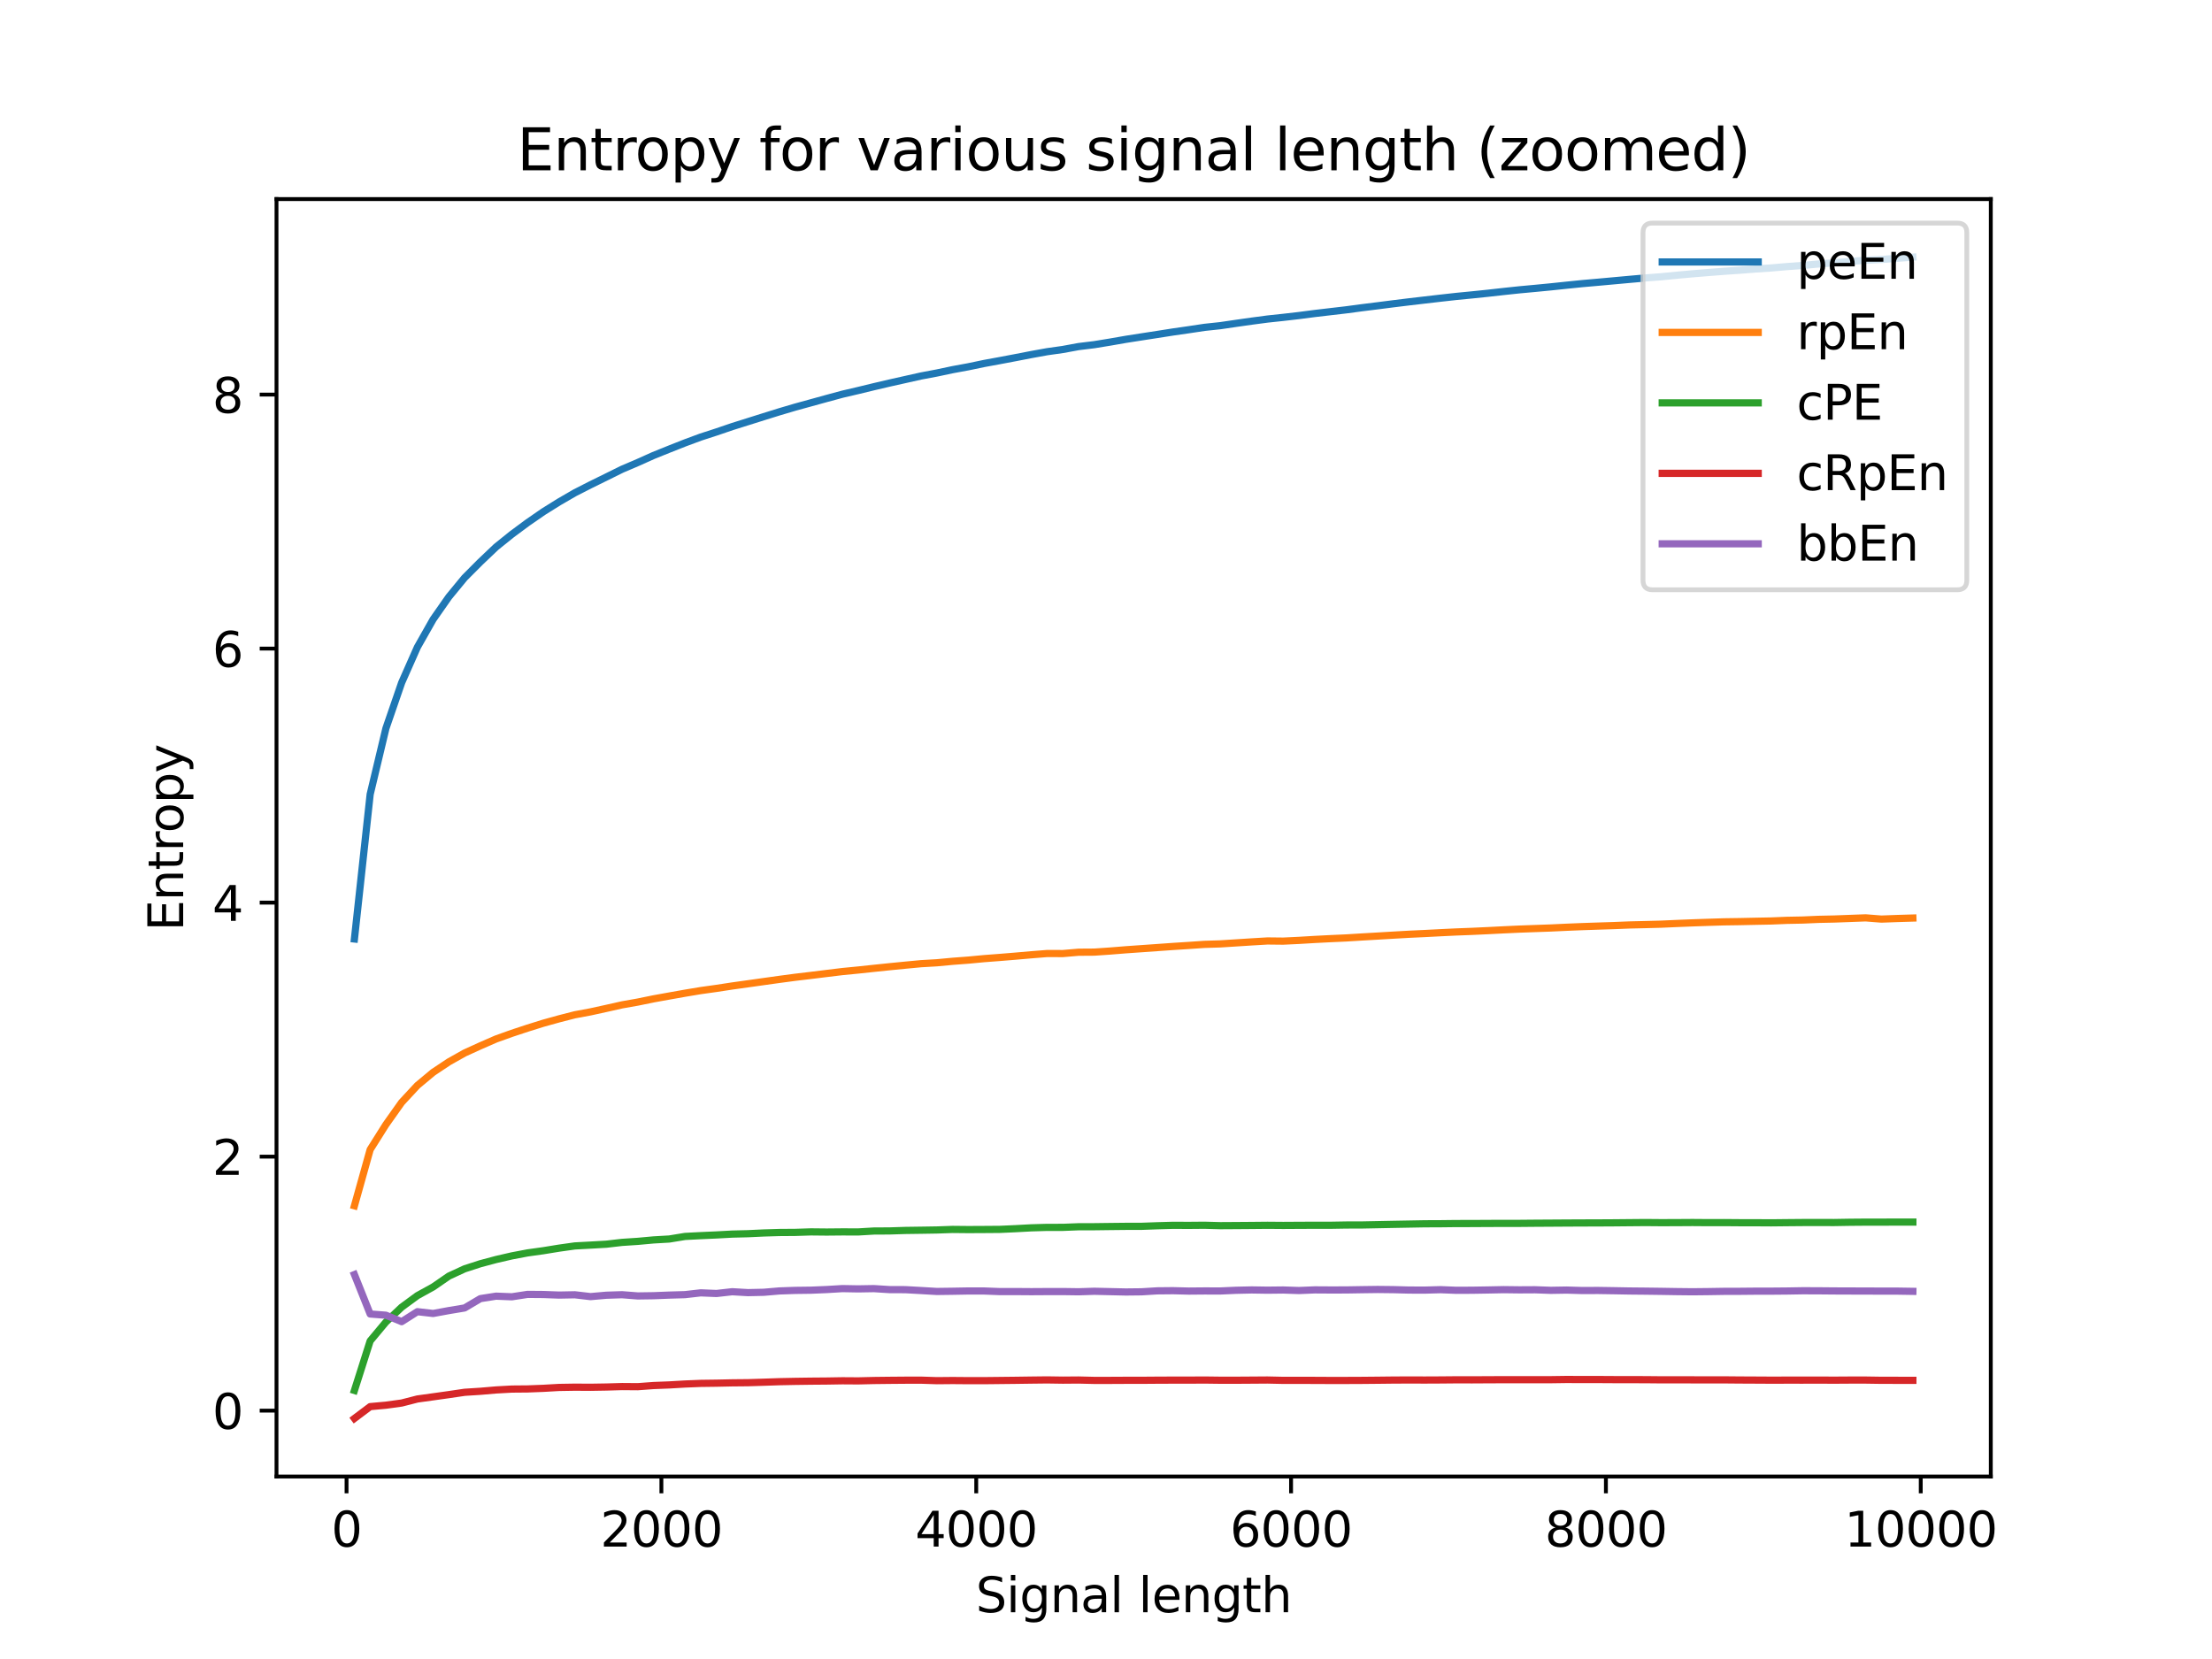 <?xml version="1.0" encoding="utf-8" standalone="no"?>
<!DOCTYPE svg PUBLIC "-//W3C//DTD SVG 1.1//EN"
  "http://www.w3.org/Graphics/SVG/1.1/DTD/svg11.dtd">
<svg xmlns:xlink="http://www.w3.org/1999/xlink" width="460.8pt" height="345.6pt" viewBox="0 0 460.8 345.6" xmlns="http://www.w3.org/2000/svg" version="1.1">
 <defs>
  <style type="text/css">*{stroke-linejoin: round; stroke-linecap: butt}</style>
 </defs>
 <g id="figure_1">
  <g id="patch_1">
   <path d="M 0 345.6 
L 460.8 345.6 
L 460.8 0 
L 0 0 
z
" style="fill: #ffffff"/>
  </g>
  <g id="axes_1">
   <g id="patch_2">
    <path d="M 57.6 307.584 
L 414.72 307.584 
L 414.72 41.472 
L 57.6 41.472 
z
" style="fill: #ffffff"/>
   </g>
   <g id="matplotlib.axis_1">
    <g id="xtick_1">
     <g id="line2d_1">
      <defs>
       <path id="mf882d5173e" d="M 0 0 
L 0 3.5 
" style="stroke: #000000; stroke-width: 0.8"/>
      </defs>
      <g>
       <use xlink:href="#mf882d5173e" x="72.193" y="307.584" style="stroke: #000000; stroke-width: 0.8"/>
      </g>
     </g>
     <g id="text_1">
      <!-- 0 -->
      <g transform="translate(69.012 322.182) scale(0.1 -0.1)">
       <defs>
        <path id="DejaVuSans-30" d="M 2034 4250 
Q 1547 4250 1301 3770 
Q 1056 3291 1056 2328 
Q 1056 1369 1301 889 
Q 1547 409 2034 409 
Q 2525 409 2770 889 
Q 3016 1369 3016 2328 
Q 3016 3291 2770 3770 
Q 2525 4250 2034 4250 
z
M 2034 4750 
Q 2819 4750 3233 4129 
Q 3647 3509 3647 2328 
Q 3647 1150 3233 529 
Q 2819 -91 2034 -91 
Q 1250 -91 836 529 
Q 422 1150 422 2328 
Q 422 3509 836 4129 
Q 1250 4750 2034 4750 
z
" transform="scale(0.016)"/>
       </defs>
       <use xlink:href="#DejaVuSans-30"/>
      </g>
     </g>
    </g>
    <g id="xtick_2">
     <g id="line2d_2">
      <g>
       <use xlink:href="#mf882d5173e" x="137.78" y="307.584" style="stroke: #000000; stroke-width: 0.8"/>
      </g>
     </g>
     <g id="text_2">
      <!-- 2000 -->
      <g transform="translate(125.055 322.182) scale(0.1 -0.1)">
       <defs>
        <path id="DejaVuSans-32" d="M 1228 531 
L 3431 531 
L 3431 0 
L 469 0 
L 469 531 
Q 828 903 1448 1529 
Q 2069 2156 2228 2338 
Q 2531 2678 2651 2914 
Q 2772 3150 2772 3378 
Q 2772 3750 2511 3984 
Q 2250 4219 1831 4219 
Q 1534 4219 1204 4116 
Q 875 4013 500 3803 
L 500 4441 
Q 881 4594 1212 4672 
Q 1544 4750 1819 4750 
Q 2544 4750 2975 4387 
Q 3406 4025 3406 3419 
Q 3406 3131 3298 2873 
Q 3191 2616 2906 2266 
Q 2828 2175 2409 1742 
Q 1991 1309 1228 531 
z
" transform="scale(0.016)"/>
       </defs>
       <use xlink:href="#DejaVuSans-32"/>
       <use xlink:href="#DejaVuSans-30" transform="translate(63.623 0)"/>
       <use xlink:href="#DejaVuSans-30" transform="translate(127.246 0)"/>
       <use xlink:href="#DejaVuSans-30" transform="translate(190.869 0)"/>
      </g>
     </g>
    </g>
    <g id="xtick_3">
     <g id="line2d_3">
      <g>
       <use xlink:href="#mf882d5173e" x="203.367" y="307.584" style="stroke: #000000; stroke-width: 0.8"/>
      </g>
     </g>
     <g id="text_3">
      <!-- 4000 -->
      <g transform="translate(190.642 322.182) scale(0.1 -0.1)">
       <defs>
        <path id="DejaVuSans-34" d="M 2419 4116 
L 825 1625 
L 2419 1625 
L 2419 4116 
z
M 2253 4666 
L 3047 4666 
L 3047 1625 
L 3713 1625 
L 3713 1100 
L 3047 1100 
L 3047 0 
L 2419 0 
L 2419 1100 
L 313 1100 
L 313 1709 
L 2253 4666 
z
" transform="scale(0.016)"/>
       </defs>
       <use xlink:href="#DejaVuSans-34"/>
       <use xlink:href="#DejaVuSans-30" transform="translate(63.623 0)"/>
       <use xlink:href="#DejaVuSans-30" transform="translate(127.246 0)"/>
       <use xlink:href="#DejaVuSans-30" transform="translate(190.869 0)"/>
      </g>
     </g>
    </g>
    <g id="xtick_4">
     <g id="line2d_4">
      <g>
       <use xlink:href="#mf882d5173e" x="268.953" y="307.584" style="stroke: #000000; stroke-width: 0.8"/>
      </g>
     </g>
     <g id="text_4">
      <!-- 6000 -->
      <g transform="translate(256.228 322.182) scale(0.1 -0.1)">
       <defs>
        <path id="DejaVuSans-36" d="M 2113 2584 
Q 1688 2584 1439 2293 
Q 1191 2003 1191 1497 
Q 1191 994 1439 701 
Q 1688 409 2113 409 
Q 2538 409 2786 701 
Q 3034 994 3034 1497 
Q 3034 2003 2786 2293 
Q 2538 2584 2113 2584 
z
M 3366 4563 
L 3366 3988 
Q 3128 4100 2886 4159 
Q 2644 4219 2406 4219 
Q 1781 4219 1451 3797 
Q 1122 3375 1075 2522 
Q 1259 2794 1537 2939 
Q 1816 3084 2150 3084 
Q 2853 3084 3261 2657 
Q 3669 2231 3669 1497 
Q 3669 778 3244 343 
Q 2819 -91 2113 -91 
Q 1303 -91 875 529 
Q 447 1150 447 2328 
Q 447 3434 972 4092 
Q 1497 4750 2381 4750 
Q 2619 4750 2861 4703 
Q 3103 4656 3366 4563 
z
" transform="scale(0.016)"/>
       </defs>
       <use xlink:href="#DejaVuSans-36"/>
       <use xlink:href="#DejaVuSans-30" transform="translate(63.623 0)"/>
       <use xlink:href="#DejaVuSans-30" transform="translate(127.246 0)"/>
       <use xlink:href="#DejaVuSans-30" transform="translate(190.869 0)"/>
      </g>
     </g>
    </g>
    <g id="xtick_5">
     <g id="line2d_5">
      <g>
       <use xlink:href="#mf882d5173e" x="334.54" y="307.584" style="stroke: #000000; stroke-width: 0.8"/>
      </g>
     </g>
     <g id="text_5">
      <!-- 8000 -->
      <g transform="translate(321.815 322.182) scale(0.1 -0.1)">
       <defs>
        <path id="DejaVuSans-38" d="M 2034 2216 
Q 1584 2216 1326 1975 
Q 1069 1734 1069 1313 
Q 1069 891 1326 650 
Q 1584 409 2034 409 
Q 2484 409 2743 651 
Q 3003 894 3003 1313 
Q 3003 1734 2745 1975 
Q 2488 2216 2034 2216 
z
M 1403 2484 
Q 997 2584 770 2862 
Q 544 3141 544 3541 
Q 544 4100 942 4425 
Q 1341 4750 2034 4750 
Q 2731 4750 3128 4425 
Q 3525 4100 3525 3541 
Q 3525 3141 3298 2862 
Q 3072 2584 2669 2484 
Q 3125 2378 3379 2068 
Q 3634 1759 3634 1313 
Q 3634 634 3220 271 
Q 2806 -91 2034 -91 
Q 1263 -91 848 271 
Q 434 634 434 1313 
Q 434 1759 690 2068 
Q 947 2378 1403 2484 
z
M 1172 3481 
Q 1172 3119 1398 2916 
Q 1625 2713 2034 2713 
Q 2441 2713 2670 2916 
Q 2900 3119 2900 3481 
Q 2900 3844 2670 4047 
Q 2441 4250 2034 4250 
Q 1625 4250 1398 4047 
Q 1172 3844 1172 3481 
z
" transform="scale(0.016)"/>
       </defs>
       <use xlink:href="#DejaVuSans-38"/>
       <use xlink:href="#DejaVuSans-30" transform="translate(63.623 0)"/>
       <use xlink:href="#DejaVuSans-30" transform="translate(127.246 0)"/>
       <use xlink:href="#DejaVuSans-30" transform="translate(190.869 0)"/>
      </g>
     </g>
    </g>
    <g id="xtick_6">
     <g id="line2d_6">
      <g>
       <use xlink:href="#mf882d5173e" x="400.127" y="307.584" style="stroke: #000000; stroke-width: 0.8"/>
      </g>
     </g>
     <g id="text_6">
      <!-- 10000 -->
      <g transform="translate(384.221 322.182) scale(0.1 -0.1)">
       <defs>
        <path id="DejaVuSans-31" d="M 794 531 
L 1825 531 
L 1825 4091 
L 703 3866 
L 703 4441 
L 1819 4666 
L 2450 4666 
L 2450 531 
L 3481 531 
L 3481 0 
L 794 0 
L 794 531 
z
" transform="scale(0.016)"/>
       </defs>
       <use xlink:href="#DejaVuSans-31"/>
       <use xlink:href="#DejaVuSans-30" transform="translate(63.623 0)"/>
       <use xlink:href="#DejaVuSans-30" transform="translate(127.246 0)"/>
       <use xlink:href="#DejaVuSans-30" transform="translate(190.869 0)"/>
       <use xlink:href="#DejaVuSans-30" transform="translate(254.492 0)"/>
      </g>
     </g>
    </g>
    <g id="text_7">
     <!-- Signal length -->
     <g transform="translate(203.274 335.861) scale(0.1 -0.1)">
      <defs>
       <path id="DejaVuSans-53" d="M 3425 4513 
L 3425 3897 
Q 3066 4069 2747 4153 
Q 2428 4238 2131 4238 
Q 1616 4238 1336 4038 
Q 1056 3838 1056 3469 
Q 1056 3159 1242 3001 
Q 1428 2844 1947 2747 
L 2328 2669 
Q 3034 2534 3370 2195 
Q 3706 1856 3706 1288 
Q 3706 609 3251 259 
Q 2797 -91 1919 -91 
Q 1588 -91 1214 -16 
Q 841 59 441 206 
L 441 856 
Q 825 641 1194 531 
Q 1563 422 1919 422 
Q 2459 422 2753 634 
Q 3047 847 3047 1241 
Q 3047 1584 2836 1778 
Q 2625 1972 2144 2069 
L 1759 2144 
Q 1053 2284 737 2584 
Q 422 2884 422 3419 
Q 422 4038 858 4394 
Q 1294 4750 2059 4750 
Q 2388 4750 2728 4690 
Q 3069 4631 3425 4513 
z
" transform="scale(0.016)"/>
       <path id="DejaVuSans-69" d="M 603 3500 
L 1178 3500 
L 1178 0 
L 603 0 
L 603 3500 
z
M 603 4863 
L 1178 4863 
L 1178 4134 
L 603 4134 
L 603 4863 
z
" transform="scale(0.016)"/>
       <path id="DejaVuSans-67" d="M 2906 1791 
Q 2906 2416 2648 2759 
Q 2391 3103 1925 3103 
Q 1463 3103 1205 2759 
Q 947 2416 947 1791 
Q 947 1169 1205 825 
Q 1463 481 1925 481 
Q 2391 481 2648 825 
Q 2906 1169 2906 1791 
z
M 3481 434 
Q 3481 -459 3084 -895 
Q 2688 -1331 1869 -1331 
Q 1566 -1331 1297 -1286 
Q 1028 -1241 775 -1147 
L 775 -588 
Q 1028 -725 1275 -790 
Q 1522 -856 1778 -856 
Q 2344 -856 2625 -561 
Q 2906 -266 2906 331 
L 2906 616 
Q 2728 306 2450 153 
Q 2172 0 1784 0 
Q 1141 0 747 490 
Q 353 981 353 1791 
Q 353 2603 747 3093 
Q 1141 3584 1784 3584 
Q 2172 3584 2450 3431 
Q 2728 3278 2906 2969 
L 2906 3500 
L 3481 3500 
L 3481 434 
z
" transform="scale(0.016)"/>
       <path id="DejaVuSans-6e" d="M 3513 2113 
L 3513 0 
L 2938 0 
L 2938 2094 
Q 2938 2591 2744 2837 
Q 2550 3084 2163 3084 
Q 1697 3084 1428 2787 
Q 1159 2491 1159 1978 
L 1159 0 
L 581 0 
L 581 3500 
L 1159 3500 
L 1159 2956 
Q 1366 3272 1645 3428 
Q 1925 3584 2291 3584 
Q 2894 3584 3203 3211 
Q 3513 2838 3513 2113 
z
" transform="scale(0.016)"/>
       <path id="DejaVuSans-61" d="M 2194 1759 
Q 1497 1759 1228 1600 
Q 959 1441 959 1056 
Q 959 750 1161 570 
Q 1363 391 1709 391 
Q 2188 391 2477 730 
Q 2766 1069 2766 1631 
L 2766 1759 
L 2194 1759 
z
M 3341 1997 
L 3341 0 
L 2766 0 
L 2766 531 
Q 2569 213 2275 61 
Q 1981 -91 1556 -91 
Q 1019 -91 701 211 
Q 384 513 384 1019 
Q 384 1609 779 1909 
Q 1175 2209 1959 2209 
L 2766 2209 
L 2766 2266 
Q 2766 2663 2505 2880 
Q 2244 3097 1772 3097 
Q 1472 3097 1187 3025 
Q 903 2953 641 2809 
L 641 3341 
Q 956 3463 1253 3523 
Q 1550 3584 1831 3584 
Q 2591 3584 2966 3190 
Q 3341 2797 3341 1997 
z
" transform="scale(0.016)"/>
       <path id="DejaVuSans-6c" d="M 603 4863 
L 1178 4863 
L 1178 0 
L 603 0 
L 603 4863 
z
" transform="scale(0.016)"/>
       <path id="DejaVuSans-20" transform="scale(0.016)"/>
       <path id="DejaVuSans-65" d="M 3597 1894 
L 3597 1613 
L 953 1613 
Q 991 1019 1311 708 
Q 1631 397 2203 397 
Q 2534 397 2845 478 
Q 3156 559 3463 722 
L 3463 178 
Q 3153 47 2828 -22 
Q 2503 -91 2169 -91 
Q 1331 -91 842 396 
Q 353 884 353 1716 
Q 353 2575 817 3079 
Q 1281 3584 2069 3584 
Q 2775 3584 3186 3129 
Q 3597 2675 3597 1894 
z
M 3022 2063 
Q 3016 2534 2758 2815 
Q 2500 3097 2075 3097 
Q 1594 3097 1305 2825 
Q 1016 2553 972 2059 
L 3022 2063 
z
" transform="scale(0.016)"/>
       <path id="DejaVuSans-74" d="M 1172 4494 
L 1172 3500 
L 2356 3500 
L 2356 3053 
L 1172 3053 
L 1172 1153 
Q 1172 725 1289 603 
Q 1406 481 1766 481 
L 2356 481 
L 2356 0 
L 1766 0 
Q 1100 0 847 248 
Q 594 497 594 1153 
L 594 3053 
L 172 3053 
L 172 3500 
L 594 3500 
L 594 4494 
L 1172 4494 
z
" transform="scale(0.016)"/>
       <path id="DejaVuSans-68" d="M 3513 2113 
L 3513 0 
L 2938 0 
L 2938 2094 
Q 2938 2591 2744 2837 
Q 2550 3084 2163 3084 
Q 1697 3084 1428 2787 
Q 1159 2491 1159 1978 
L 1159 0 
L 581 0 
L 581 4863 
L 1159 4863 
L 1159 2956 
Q 1366 3272 1645 3428 
Q 1925 3584 2291 3584 
Q 2894 3584 3203 3211 
Q 3513 2838 3513 2113 
z
" transform="scale(0.016)"/>
      </defs>
      <use xlink:href="#DejaVuSans-53"/>
      <use xlink:href="#DejaVuSans-69" transform="translate(63.477 0)"/>
      <use xlink:href="#DejaVuSans-67" transform="translate(91.26 0)"/>
      <use xlink:href="#DejaVuSans-6e" transform="translate(154.736 0)"/>
      <use xlink:href="#DejaVuSans-61" transform="translate(218.115 0)"/>
      <use xlink:href="#DejaVuSans-6c" transform="translate(279.395 0)"/>
      <use xlink:href="#DejaVuSans-20" transform="translate(307.178 0)"/>
      <use xlink:href="#DejaVuSans-6c" transform="translate(338.965 0)"/>
      <use xlink:href="#DejaVuSans-65" transform="translate(366.748 0)"/>
      <use xlink:href="#DejaVuSans-6e" transform="translate(428.271 0)"/>
      <use xlink:href="#DejaVuSans-67" transform="translate(491.65 0)"/>
      <use xlink:href="#DejaVuSans-74" transform="translate(555.127 0)"/>
      <use xlink:href="#DejaVuSans-68" transform="translate(594.336 0)"/>
     </g>
    </g>
   </g>
   <g id="matplotlib.axis_2">
    <g id="ytick_1">
     <g id="line2d_7">
      <defs>
       <path id="m01c67b43cb" d="M 0 0 
L -3.5 0 
" style="stroke: #000000; stroke-width: 0.8"/>
      </defs>
      <g>
       <use xlink:href="#m01c67b43cb" x="57.6" y="293.859" style="stroke: #000000; stroke-width: 0.8"/>
      </g>
     </g>
     <g id="text_8">
      <!-- 0 -->
      <g transform="translate(44.237 297.658) scale(0.1 -0.1)">
       <use xlink:href="#DejaVuSans-30"/>
      </g>
     </g>
    </g>
    <g id="ytick_2">
     <g id="line2d_8">
      <g>
       <use xlink:href="#m01c67b43cb" x="57.6" y="240.945" style="stroke: #000000; stroke-width: 0.8"/>
      </g>
     </g>
     <g id="text_9">
      <!-- 2 -->
      <g transform="translate(44.237 244.744) scale(0.1 -0.1)">
       <use xlink:href="#DejaVuSans-32"/>
      </g>
     </g>
    </g>
    <g id="ytick_3">
     <g id="line2d_9">
      <g>
       <use xlink:href="#m01c67b43cb" x="57.6" y="188.031" style="stroke: #000000; stroke-width: 0.8"/>
      </g>
     </g>
     <g id="text_10">
      <!-- 4 -->
      <g transform="translate(44.237 191.83) scale(0.1 -0.1)">
       <use xlink:href="#DejaVuSans-34"/>
      </g>
     </g>
    </g>
    <g id="ytick_4">
     <g id="line2d_10">
      <g>
       <use xlink:href="#m01c67b43cb" x="57.6" y="135.117" style="stroke: #000000; stroke-width: 0.8"/>
      </g>
     </g>
     <g id="text_11">
      <!-- 6 -->
      <g transform="translate(44.237 138.916) scale(0.1 -0.1)">
       <use xlink:href="#DejaVuSans-36"/>
      </g>
     </g>
    </g>
    <g id="ytick_5">
     <g id="line2d_11">
      <g>
       <use xlink:href="#m01c67b43cb" x="57.6" y="82.203" style="stroke: #000000; stroke-width: 0.8"/>
      </g>
     </g>
     <g id="text_12">
      <!-- 8 -->
      <g transform="translate(44.237 86.002) scale(0.1 -0.1)">
       <use xlink:href="#DejaVuSans-38"/>
      </g>
     </g>
    </g>
    <g id="text_13">
     <!-- Entropy -->
     <g transform="translate(38.158 193.952) rotate(-90) scale(0.1 -0.1)">
      <defs>
       <path id="DejaVuSans-45" d="M 628 4666 
L 3578 4666 
L 3578 4134 
L 1259 4134 
L 1259 2753 
L 3481 2753 
L 3481 2222 
L 1259 2222 
L 1259 531 
L 3634 531 
L 3634 0 
L 628 0 
L 628 4666 
z
" transform="scale(0.016)"/>
       <path id="DejaVuSans-72" d="M 2631 2963 
Q 2534 3019 2420 3045 
Q 2306 3072 2169 3072 
Q 1681 3072 1420 2755 
Q 1159 2438 1159 1844 
L 1159 0 
L 581 0 
L 581 3500 
L 1159 3500 
L 1159 2956 
Q 1341 3275 1631 3429 
Q 1922 3584 2338 3584 
Q 2397 3584 2469 3576 
Q 2541 3569 2628 3553 
L 2631 2963 
z
" transform="scale(0.016)"/>
       <path id="DejaVuSans-6f" d="M 1959 3097 
Q 1497 3097 1228 2736 
Q 959 2375 959 1747 
Q 959 1119 1226 758 
Q 1494 397 1959 397 
Q 2419 397 2687 759 
Q 2956 1122 2956 1747 
Q 2956 2369 2687 2733 
Q 2419 3097 1959 3097 
z
M 1959 3584 
Q 2709 3584 3137 3096 
Q 3566 2609 3566 1747 
Q 3566 888 3137 398 
Q 2709 -91 1959 -91 
Q 1206 -91 779 398 
Q 353 888 353 1747 
Q 353 2609 779 3096 
Q 1206 3584 1959 3584 
z
" transform="scale(0.016)"/>
       <path id="DejaVuSans-70" d="M 1159 525 
L 1159 -1331 
L 581 -1331 
L 581 3500 
L 1159 3500 
L 1159 2969 
Q 1341 3281 1617 3432 
Q 1894 3584 2278 3584 
Q 2916 3584 3314 3078 
Q 3713 2572 3713 1747 
Q 3713 922 3314 415 
Q 2916 -91 2278 -91 
Q 1894 -91 1617 61 
Q 1341 213 1159 525 
z
M 3116 1747 
Q 3116 2381 2855 2742 
Q 2594 3103 2138 3103 
Q 1681 3103 1420 2742 
Q 1159 2381 1159 1747 
Q 1159 1113 1420 752 
Q 1681 391 2138 391 
Q 2594 391 2855 752 
Q 3116 1113 3116 1747 
z
" transform="scale(0.016)"/>
       <path id="DejaVuSans-79" d="M 2059 -325 
Q 1816 -950 1584 -1140 
Q 1353 -1331 966 -1331 
L 506 -1331 
L 506 -850 
L 844 -850 
Q 1081 -850 1212 -737 
Q 1344 -625 1503 -206 
L 1606 56 
L 191 3500 
L 800 3500 
L 1894 763 
L 2988 3500 
L 3597 3500 
L 2059 -325 
z
" transform="scale(0.016)"/>
      </defs>
      <use xlink:href="#DejaVuSans-45"/>
      <use xlink:href="#DejaVuSans-6e" transform="translate(63.184 0)"/>
      <use xlink:href="#DejaVuSans-74" transform="translate(126.562 0)"/>
      <use xlink:href="#DejaVuSans-72" transform="translate(165.771 0)"/>
      <use xlink:href="#DejaVuSans-6f" transform="translate(204.635 0)"/>
      <use xlink:href="#DejaVuSans-70" transform="translate(265.816 0)"/>
      <use xlink:href="#DejaVuSans-79" transform="translate(329.293 0)"/>
     </g>
    </g>
   </g>
   <g id="line2d_12">
    <path d="M 73.833 195.609 
L 77.112 165.467 
L 80.391 151.737 
L 83.671 142.215 
L 86.95 134.811 
L 90.229 129.025 
L 93.509 124.334 
L 96.788 120.35 
L 100.067 117.062 
L 103.347 113.943 
L 106.626 111.307 
L 109.905 108.877 
L 113.185 106.612 
L 116.464 104.562 
L 119.743 102.661 
L 123.023 100.987 
L 126.302 99.376 
L 129.581 97.753 
L 132.861 96.352 
L 136.14 94.88 
L 139.42 93.558 
L 142.699 92.264 
L 145.978 91.048 
L 149.258 89.984 
L 152.537 88.866 
L 155.816 87.836 
L 159.096 86.803 
L 162.375 85.782 
L 165.654 84.812 
L 168.934 83.911 
L 172.213 83.006 
L 175.492 82.119 
L 178.772 81.353 
L 182.051 80.557 
L 185.33 79.79 
L 188.61 79.055 
L 191.889 78.322 
L 195.168 77.704 
L 198.448 77.009 
L 201.727 76.405 
L 205.006 75.721 
L 208.286 75.119 
L 211.565 74.498 
L 214.844 73.861 
L 218.124 73.267 
L 221.403 72.805 
L 224.682 72.2 
L 227.962 71.8 
L 231.241 71.264 
L 234.52 70.692 
L 237.8 70.179 
L 241.079 69.673 
L 244.358 69.158 
L 247.638 68.687 
L 250.917 68.195 
L 254.196 67.845 
L 257.476 67.364 
L 260.755 66.898 
L 264.034 66.465 
L 267.314 66.114 
L 270.593 65.736 
L 273.872 65.31 
L 277.152 64.926 
L 280.431 64.543 
L 283.71 64.106 
L 286.99 63.697 
L 290.269 63.278 
L 293.548 62.876 
L 296.828 62.493 
L 300.107 62.113 
L 303.386 61.748 
L 306.666 61.429 
L 309.945 61.091 
L 313.224 60.724 
L 316.504 60.376 
L 319.783 60.074 
L 323.062 59.757 
L 326.342 59.412 
L 329.621 59.081 
L 332.9 58.794 
L 336.18 58.495 
L 339.459 58.196 
L 342.739 57.906 
L 346.018 57.657 
L 349.297 57.336 
L 352.577 57.038 
L 355.856 56.769 
L 359.135 56.515 
L 362.415 56.289 
L 365.694 56.036 
L 368.973 55.82 
L 372.253 55.534 
L 375.532 55.297 
L 378.811 54.995 
L 382.091 54.745 
L 385.37 54.476 
L 388.649 54.208 
L 391.929 54.05 
L 395.208 53.8 
L 398.487 53.568 
" clip-path="url(#p9e4f424589)" style="fill: none; stroke: #1f77b4; stroke-width: 1.5; stroke-linecap: square"/>
   </g>
   <g id="line2d_13">
    <path d="M 73.833 251.19 
L 77.112 239.48 
L 80.391 234.274 
L 83.671 229.648 
L 86.95 226.115 
L 90.229 223.388 
L 93.509 221.202 
L 96.788 219.36 
L 100.067 217.866 
L 103.347 216.435 
L 106.626 215.26 
L 109.905 214.176 
L 113.185 213.152 
L 116.464 212.242 
L 119.743 211.399 
L 123.023 210.789 
L 126.302 210.068 
L 129.581 209.331 
L 132.861 208.75 
L 136.14 208.08 
L 139.42 207.487 
L 142.699 206.904 
L 145.978 206.358 
L 149.258 205.899 
L 152.537 205.397 
L 155.816 204.941 
L 159.096 204.479 
L 162.375 204.02 
L 165.654 203.585 
L 168.934 203.195 
L 172.213 202.79 
L 175.492 202.392 
L 178.772 202.072 
L 182.051 201.723 
L 185.33 201.384 
L 188.61 201.061 
L 191.889 200.752 
L 195.168 200.562 
L 198.448 200.256 
L 201.727 200.009 
L 205.006 199.701 
L 208.286 199.451 
L 211.565 199.182 
L 214.844 198.896 
L 218.124 198.635 
L 221.403 198.644 
L 224.682 198.366 
L 227.962 198.344 
L 231.241 198.12 
L 234.52 197.856 
L 237.8 197.626 
L 241.079 197.396 
L 244.358 197.163 
L 247.638 196.953 
L 250.917 196.729 
L 254.196 196.63 
L 257.476 196.422 
L 260.755 196.212 
L 264.034 196.018 
L 267.314 196.054 
L 270.593 195.898 
L 273.872 195.703 
L 277.152 195.537 
L 280.431 195.39 
L 283.71 195.189 
L 286.99 195 
L 290.269 194.806 
L 293.548 194.62 
L 296.828 194.468 
L 300.107 194.299 
L 303.386 194.143 
L 306.666 194.019 
L 309.945 193.867 
L 313.224 193.701 
L 316.504 193.55 
L 319.783 193.432 
L 323.062 193.317 
L 326.342 193.164 
L 329.621 193.03 
L 332.9 192.921 
L 336.18 192.815 
L 339.459 192.685 
L 342.739 192.608 
L 346.018 192.523 
L 349.297 192.378 
L 352.577 192.248 
L 355.856 192.136 
L 359.135 192.036 
L 362.415 191.989 
L 365.694 191.919 
L 368.973 191.857 
L 372.253 191.724 
L 375.532 191.66 
L 378.811 191.518 
L 382.091 191.449 
L 385.37 191.327 
L 388.649 191.206 
L 391.929 191.463 
L 395.208 191.342 
L 398.487 191.244 
" clip-path="url(#p9e4f424589)" style="fill: none; stroke: #ff7f0e; stroke-width: 1.5; stroke-linecap: square"/>
   </g>
   <g id="line2d_14">
    <path d="M 73.833 289.657 
L 77.112 279.34 
L 80.391 275.411 
L 83.671 272.31 
L 86.95 269.904 
L 90.229 268.098 
L 93.509 265.833 
L 96.788 264.32 
L 100.067 263.257 
L 103.347 262.38 
L 106.626 261.624 
L 109.905 261.003 
L 113.185 260.546 
L 116.464 260.012 
L 119.743 259.55 
L 123.023 259.376 
L 126.302 259.19 
L 129.581 258.811 
L 132.861 258.597 
L 136.14 258.298 
L 139.42 258.11 
L 142.699 257.573 
L 145.978 257.406 
L 149.258 257.261 
L 152.537 257.084 
L 155.816 257.003 
L 159.096 256.85 
L 162.375 256.752 
L 165.654 256.729 
L 168.934 256.624 
L 172.213 256.657 
L 175.492 256.626 
L 178.772 256.636 
L 182.051 256.444 
L 185.33 256.426 
L 188.61 256.322 
L 191.889 256.277 
L 195.168 256.225 
L 198.448 256.111 
L 201.727 256.143 
L 205.006 256.126 
L 208.286 256.102 
L 211.565 255.956 
L 214.844 255.779 
L 218.124 255.684 
L 221.403 255.683 
L 224.682 255.556 
L 227.962 255.549 
L 231.241 255.507 
L 234.52 255.472 
L 237.8 255.466 
L 241.079 255.347 
L 244.358 255.256 
L 247.638 255.27 
L 250.917 255.242 
L 254.196 255.329 
L 257.476 255.309 
L 260.755 255.285 
L 264.034 255.252 
L 267.314 255.279 
L 270.593 255.259 
L 273.872 255.244 
L 277.152 255.247 
L 280.431 255.192 
L 283.71 255.184 
L 286.99 255.119 
L 290.269 255.055 
L 293.548 254.995 
L 296.828 254.936 
L 300.107 254.923 
L 303.386 254.885 
L 306.666 254.883 
L 309.945 254.862 
L 313.224 254.853 
L 316.504 254.85 
L 319.783 254.82 
L 323.062 254.801 
L 326.342 254.779 
L 329.621 254.763 
L 332.9 254.755 
L 336.18 254.736 
L 339.459 254.706 
L 342.739 254.677 
L 346.018 254.704 
L 349.297 254.694 
L 352.577 254.673 
L 355.856 254.698 
L 359.135 254.688 
L 362.415 254.714 
L 365.694 254.717 
L 368.973 254.737 
L 372.253 254.702 
L 375.532 254.674 
L 378.811 254.668 
L 382.091 254.676 
L 385.37 254.621 
L 388.649 254.594 
L 391.929 254.593 
L 395.208 254.583 
L 398.487 254.586 
" clip-path="url(#p9e4f424589)" style="fill: none; stroke: #2ca02c; stroke-width: 1.5; stroke-linecap: square"/>
   </g>
   <g id="line2d_15">
    <path d="M 73.833 295.488 
L 77.112 293.024 
L 80.391 292.727 
L 83.671 292.278 
L 86.95 291.436 
L 90.229 290.982 
L 93.509 290.523 
L 96.788 290.039 
L 100.067 289.83 
L 103.347 289.55 
L 106.626 289.369 
L 109.905 289.34 
L 113.185 289.215 
L 116.464 289.029 
L 119.743 288.975 
L 123.023 288.995 
L 126.302 288.942 
L 129.581 288.847 
L 132.861 288.873 
L 136.14 288.632 
L 139.42 288.505 
L 142.699 288.314 
L 145.978 288.184 
L 149.258 288.141 
L 152.537 288.071 
L 155.816 288.041 
L 159.096 287.941 
L 162.375 287.83 
L 165.654 287.765 
L 168.934 287.721 
L 172.213 287.694 
L 175.492 287.641 
L 178.772 287.663 
L 182.051 287.585 
L 185.33 287.547 
L 188.61 287.52 
L 191.889 287.513 
L 195.168 287.619 
L 198.448 287.589 
L 201.727 287.616 
L 205.006 287.616 
L 208.286 287.58 
L 211.565 287.544 
L 214.844 287.498 
L 218.124 287.461 
L 221.403 287.51 
L 224.682 287.483 
L 227.962 287.562 
L 231.241 287.559 
L 234.52 287.543 
L 237.8 287.542 
L 241.079 287.517 
L 244.358 287.504 
L 247.638 287.505 
L 250.917 287.485 
L 254.196 287.526 
L 257.476 287.528 
L 260.755 287.506 
L 264.034 287.482 
L 267.314 287.554 
L 270.593 287.554 
L 273.872 287.558 
L 277.152 287.575 
L 280.431 287.572 
L 283.71 287.558 
L 286.99 287.528 
L 290.269 287.49 
L 293.548 287.476 
L 296.828 287.486 
L 300.107 287.47 
L 303.386 287.44 
L 306.666 287.447 
L 309.945 287.428 
L 313.224 287.415 
L 316.504 287.416 
L 319.783 287.417 
L 323.062 287.414 
L 326.342 287.368 
L 329.621 287.382 
L 332.9 287.379 
L 336.18 287.399 
L 339.459 287.406 
L 342.739 287.412 
L 346.018 287.443 
L 349.297 287.441 
L 352.577 287.447 
L 355.856 287.453 
L 359.135 287.451 
L 362.415 287.48 
L 365.694 287.496 
L 368.973 287.515 
L 372.253 287.506 
L 375.532 287.508 
L 378.811 287.499 
L 382.091 287.515 
L 385.37 287.494 
L 388.649 287.493 
L 391.929 287.542 
L 395.208 287.546 
L 398.487 287.551 
" clip-path="url(#p9e4f424589)" style="fill: none; stroke: #d62728; stroke-width: 1.5; stroke-linecap: square"/>
   </g>
   <g id="line2d_16">
    <path d="M 73.833 265.513 
L 77.112 273.73 
L 80.391 273.981 
L 83.671 275.329 
L 86.95 273.247 
L 90.229 273.621 
L 93.509 273.017 
L 96.788 272.47 
L 100.067 270.527 
L 103.347 270.014 
L 106.626 270.145 
L 109.905 269.642 
L 113.185 269.669 
L 116.464 269.79 
L 119.743 269.726 
L 123.023 270.108 
L 126.302 269.82 
L 129.581 269.713 
L 132.861 269.968 
L 136.14 269.92 
L 139.42 269.793 
L 142.699 269.697 
L 145.978 269.323 
L 149.258 269.458 
L 152.537 269.089 
L 155.816 269.278 
L 159.096 269.206 
L 162.375 268.926 
L 165.654 268.812 
L 168.934 268.77 
L 172.213 268.635 
L 175.492 268.438 
L 178.772 268.498 
L 182.051 268.442 
L 185.33 268.65 
L 188.61 268.66 
L 191.889 268.843 
L 195.168 269.035 
L 198.448 268.991 
L 201.727 268.933 
L 205.006 268.937 
L 208.286 269.062 
L 211.565 269.055 
L 214.844 269.079 
L 218.124 269.059 
L 221.403 269.053 
L 224.682 269.1 
L 227.962 268.995 
L 231.241 269.07 
L 234.52 269.144 
L 237.8 269.108 
L 241.079 268.906 
L 244.358 268.874 
L 247.638 268.956 
L 250.917 268.927 
L 254.196 268.935 
L 257.476 268.79 
L 260.755 268.716 
L 264.034 268.767 
L 267.314 268.73 
L 270.593 268.839 
L 273.872 268.705 
L 277.152 268.724 
L 280.431 268.718 
L 283.71 268.664 
L 286.99 268.62 
L 290.269 268.655 
L 293.548 268.742 
L 296.828 268.752 
L 300.107 268.662 
L 303.386 268.793 
L 306.666 268.778 
L 309.945 268.725 
L 313.224 268.658 
L 316.504 268.699 
L 319.783 268.681 
L 323.062 268.8 
L 326.342 268.744 
L 329.621 268.84 
L 332.9 268.828 
L 336.18 268.878 
L 339.459 268.937 
L 342.739 268.968 
L 346.018 269.011 
L 349.297 269.065 
L 352.577 269.1 
L 355.856 269.065 
L 359.135 269.013 
L 362.415 269.005 
L 365.694 268.974 
L 368.973 268.971 
L 372.253 268.942 
L 375.532 268.888 
L 378.811 268.898 
L 382.091 268.927 
L 385.37 268.94 
L 388.649 268.945 
L 391.929 268.962 
L 395.208 268.961 
L 398.487 269.012 
" clip-path="url(#p9e4f424589)" style="fill: none; stroke: #9467bd; stroke-width: 1.5; stroke-linecap: square"/>
   </g>
   <g id="patch_3">
    <path d="M 57.6 307.584 
L 57.6 41.472 
" style="fill: none; stroke: #000000; stroke-width: 0.8; stroke-linejoin: miter; stroke-linecap: square"/>
   </g>
   <g id="patch_4">
    <path d="M 414.72 307.584 
L 414.72 41.472 
" style="fill: none; stroke: #000000; stroke-width: 0.8; stroke-linejoin: miter; stroke-linecap: square"/>
   </g>
   <g id="patch_5">
    <path d="M 57.6 307.584 
L 414.72 307.584 
" style="fill: none; stroke: #000000; stroke-width: 0.8; stroke-linejoin: miter; stroke-linecap: square"/>
   </g>
   <g id="patch_6">
    <path d="M 57.6 41.472 
L 414.72 41.472 
" style="fill: none; stroke: #000000; stroke-width: 0.8; stroke-linejoin: miter; stroke-linecap: square"/>
   </g>
   <g id="text_14">
    <!-- Entropy for various signal length (zoomed) -->
    <g transform="translate(107.714 35.472) scale(0.12 -0.12)">
     <defs>
      <path id="DejaVuSans-66" d="M 2375 4863 
L 2375 4384 
L 1825 4384 
Q 1516 4384 1395 4259 
Q 1275 4134 1275 3809 
L 1275 3500 
L 2222 3500 
L 2222 3053 
L 1275 3053 
L 1275 0 
L 697 0 
L 697 3053 
L 147 3053 
L 147 3500 
L 697 3500 
L 697 3744 
Q 697 4328 969 4595 
Q 1241 4863 1831 4863 
L 2375 4863 
z
" transform="scale(0.016)"/>
      <path id="DejaVuSans-76" d="M 191 3500 
L 800 3500 
L 1894 563 
L 2988 3500 
L 3597 3500 
L 2284 0 
L 1503 0 
L 191 3500 
z
" transform="scale(0.016)"/>
      <path id="DejaVuSans-75" d="M 544 1381 
L 544 3500 
L 1119 3500 
L 1119 1403 
Q 1119 906 1312 657 
Q 1506 409 1894 409 
Q 2359 409 2629 706 
Q 2900 1003 2900 1516 
L 2900 3500 
L 3475 3500 
L 3475 0 
L 2900 0 
L 2900 538 
Q 2691 219 2414 64 
Q 2138 -91 1772 -91 
Q 1169 -91 856 284 
Q 544 659 544 1381 
z
M 1991 3584 
L 1991 3584 
z
" transform="scale(0.016)"/>
      <path id="DejaVuSans-73" d="M 2834 3397 
L 2834 2853 
Q 2591 2978 2328 3040 
Q 2066 3103 1784 3103 
Q 1356 3103 1142 2972 
Q 928 2841 928 2578 
Q 928 2378 1081 2264 
Q 1234 2150 1697 2047 
L 1894 2003 
Q 2506 1872 2764 1633 
Q 3022 1394 3022 966 
Q 3022 478 2636 193 
Q 2250 -91 1575 -91 
Q 1294 -91 989 -36 
Q 684 19 347 128 
L 347 722 
Q 666 556 975 473 
Q 1284 391 1588 391 
Q 1994 391 2212 530 
Q 2431 669 2431 922 
Q 2431 1156 2273 1281 
Q 2116 1406 1581 1522 
L 1381 1569 
Q 847 1681 609 1914 
Q 372 2147 372 2553 
Q 372 3047 722 3315 
Q 1072 3584 1716 3584 
Q 2034 3584 2315 3537 
Q 2597 3491 2834 3397 
z
" transform="scale(0.016)"/>
      <path id="DejaVuSans-28" d="M 1984 4856 
Q 1566 4138 1362 3434 
Q 1159 2731 1159 2009 
Q 1159 1288 1364 580 
Q 1569 -128 1984 -844 
L 1484 -844 
Q 1016 -109 783 600 
Q 550 1309 550 2009 
Q 550 2706 781 3412 
Q 1013 4119 1484 4856 
L 1984 4856 
z
" transform="scale(0.016)"/>
      <path id="DejaVuSans-7a" d="M 353 3500 
L 3084 3500 
L 3084 2975 
L 922 459 
L 3084 459 
L 3084 0 
L 275 0 
L 275 525 
L 2438 3041 
L 353 3041 
L 353 3500 
z
" transform="scale(0.016)"/>
      <path id="DejaVuSans-6d" d="M 3328 2828 
Q 3544 3216 3844 3400 
Q 4144 3584 4550 3584 
Q 5097 3584 5394 3201 
Q 5691 2819 5691 2113 
L 5691 0 
L 5113 0 
L 5113 2094 
Q 5113 2597 4934 2840 
Q 4756 3084 4391 3084 
Q 3944 3084 3684 2787 
Q 3425 2491 3425 1978 
L 3425 0 
L 2847 0 
L 2847 2094 
Q 2847 2600 2669 2842 
Q 2491 3084 2119 3084 
Q 1678 3084 1418 2786 
Q 1159 2488 1159 1978 
L 1159 0 
L 581 0 
L 581 3500 
L 1159 3500 
L 1159 2956 
Q 1356 3278 1631 3431 
Q 1906 3584 2284 3584 
Q 2666 3584 2933 3390 
Q 3200 3197 3328 2828 
z
" transform="scale(0.016)"/>
      <path id="DejaVuSans-64" d="M 2906 2969 
L 2906 4863 
L 3481 4863 
L 3481 0 
L 2906 0 
L 2906 525 
Q 2725 213 2448 61 
Q 2172 -91 1784 -91 
Q 1150 -91 751 415 
Q 353 922 353 1747 
Q 353 2572 751 3078 
Q 1150 3584 1784 3584 
Q 2172 3584 2448 3432 
Q 2725 3281 2906 2969 
z
M 947 1747 
Q 947 1113 1208 752 
Q 1469 391 1925 391 
Q 2381 391 2643 752 
Q 2906 1113 2906 1747 
Q 2906 2381 2643 2742 
Q 2381 3103 1925 3103 
Q 1469 3103 1208 2742 
Q 947 2381 947 1747 
z
" transform="scale(0.016)"/>
      <path id="DejaVuSans-29" d="M 513 4856 
L 1013 4856 
Q 1481 4119 1714 3412 
Q 1947 2706 1947 2009 
Q 1947 1309 1714 600 
Q 1481 -109 1013 -844 
L 513 -844 
Q 928 -128 1133 580 
Q 1338 1288 1338 2009 
Q 1338 2731 1133 3434 
Q 928 4138 513 4856 
z
" transform="scale(0.016)"/>
     </defs>
     <use xlink:href="#DejaVuSans-45"/>
     <use xlink:href="#DejaVuSans-6e" transform="translate(63.184 0)"/>
     <use xlink:href="#DejaVuSans-74" transform="translate(126.562 0)"/>
     <use xlink:href="#DejaVuSans-72" transform="translate(165.771 0)"/>
     <use xlink:href="#DejaVuSans-6f" transform="translate(204.635 0)"/>
     <use xlink:href="#DejaVuSans-70" transform="translate(265.816 0)"/>
     <use xlink:href="#DejaVuSans-79" transform="translate(329.293 0)"/>
     <use xlink:href="#DejaVuSans-20" transform="translate(388.473 0)"/>
     <use xlink:href="#DejaVuSans-66" transform="translate(420.26 0)"/>
     <use xlink:href="#DejaVuSans-6f" transform="translate(455.465 0)"/>
     <use xlink:href="#DejaVuSans-72" transform="translate(516.646 0)"/>
     <use xlink:href="#DejaVuSans-20" transform="translate(557.76 0)"/>
     <use xlink:href="#DejaVuSans-76" transform="translate(589.547 0)"/>
     <use xlink:href="#DejaVuSans-61" transform="translate(648.727 0)"/>
     <use xlink:href="#DejaVuSans-72" transform="translate(710.006 0)"/>
     <use xlink:href="#DejaVuSans-69" transform="translate(751.119 0)"/>
     <use xlink:href="#DejaVuSans-6f" transform="translate(778.902 0)"/>
     <use xlink:href="#DejaVuSans-75" transform="translate(840.084 0)"/>
     <use xlink:href="#DejaVuSans-73" transform="translate(903.463 0)"/>
     <use xlink:href="#DejaVuSans-20" transform="translate(955.562 0)"/>
     <use xlink:href="#DejaVuSans-73" transform="translate(987.35 0)"/>
     <use xlink:href="#DejaVuSans-69" transform="translate(1039.449 0)"/>
     <use xlink:href="#DejaVuSans-67" transform="translate(1067.232 0)"/>
     <use xlink:href="#DejaVuSans-6e" transform="translate(1130.709 0)"/>
     <use xlink:href="#DejaVuSans-61" transform="translate(1194.088 0)"/>
     <use xlink:href="#DejaVuSans-6c" transform="translate(1255.367 0)"/>
     <use xlink:href="#DejaVuSans-20" transform="translate(1283.15 0)"/>
     <use xlink:href="#DejaVuSans-6c" transform="translate(1314.938 0)"/>
     <use xlink:href="#DejaVuSans-65" transform="translate(1342.721 0)"/>
     <use xlink:href="#DejaVuSans-6e" transform="translate(1404.244 0)"/>
     <use xlink:href="#DejaVuSans-67" transform="translate(1467.623 0)"/>
     <use xlink:href="#DejaVuSans-74" transform="translate(1531.1 0)"/>
     <use xlink:href="#DejaVuSans-68" transform="translate(1570.309 0)"/>
     <use xlink:href="#DejaVuSans-20" transform="translate(1633.688 0)"/>
     <use xlink:href="#DejaVuSans-28" transform="translate(1665.475 0)"/>
     <use xlink:href="#DejaVuSans-7a" transform="translate(1704.488 0)"/>
     <use xlink:href="#DejaVuSans-6f" transform="translate(1756.979 0)"/>
     <use xlink:href="#DejaVuSans-6f" transform="translate(1818.16 0)"/>
     <use xlink:href="#DejaVuSans-6d" transform="translate(1879.342 0)"/>
     <use xlink:href="#DejaVuSans-65" transform="translate(1976.754 0)"/>
     <use xlink:href="#DejaVuSans-64" transform="translate(2038.277 0)"/>
     <use xlink:href="#DejaVuSans-29" transform="translate(2101.754 0)"/>
    </g>
   </g>
   <g id="legend_1">
    <g id="patch_7">
     <path d="M 344.268 122.863 
L 407.72 122.863 
Q 409.72 122.863 409.72 120.863 
L 409.72 48.472 
Q 409.72 46.472 407.72 46.472 
L 344.268 46.472 
Q 342.268 46.472 342.268 48.472 
L 342.268 120.863 
Q 342.268 122.863 344.268 122.863 
z
" style="fill: #ffffff; opacity: 0.8; stroke: #cccccc; stroke-linejoin: miter"/>
    </g>
    <g id="line2d_17">
     <path d="M 346.268 54.57 
L 356.268 54.57 
L 366.268 54.57 
" style="fill: none; stroke: #1f77b4; stroke-width: 1.5; stroke-linecap: square"/>
    </g>
    <g id="text_15">
     <!-- peEn -->
     <g transform="translate(374.268 58.07) scale(0.1 -0.1)">
      <use xlink:href="#DejaVuSans-70"/>
      <use xlink:href="#DejaVuSans-65" transform="translate(63.477 0)"/>
      <use xlink:href="#DejaVuSans-45" transform="translate(125 0)"/>
      <use xlink:href="#DejaVuSans-6e" transform="translate(188.184 0)"/>
     </g>
    </g>
    <g id="line2d_18">
     <path d="M 346.268 69.249 
L 356.268 69.249 
L 366.268 69.249 
" style="fill: none; stroke: #ff7f0e; stroke-width: 1.5; stroke-linecap: square"/>
    </g>
    <g id="text_16">
     <!-- rpEn -->
     <g transform="translate(374.268 72.749) scale(0.1 -0.1)">
      <use xlink:href="#DejaVuSans-72"/>
      <use xlink:href="#DejaVuSans-70" transform="translate(41.113 0)"/>
      <use xlink:href="#DejaVuSans-45" transform="translate(104.59 0)"/>
      <use xlink:href="#DejaVuSans-6e" transform="translate(167.773 0)"/>
     </g>
    </g>
    <g id="line2d_19">
     <path d="M 346.268 83.927 
L 356.268 83.927 
L 366.268 83.927 
" style="fill: none; stroke: #2ca02c; stroke-width: 1.5; stroke-linecap: square"/>
    </g>
    <g id="text_17">
     <!-- cPE -->
     <g transform="translate(374.268 87.427) scale(0.1 -0.1)">
      <defs>
       <path id="DejaVuSans-63" d="M 3122 3366 
L 3122 2828 
Q 2878 2963 2633 3030 
Q 2388 3097 2138 3097 
Q 1578 3097 1268 2742 
Q 959 2388 959 1747 
Q 959 1106 1268 751 
Q 1578 397 2138 397 
Q 2388 397 2633 464 
Q 2878 531 3122 666 
L 3122 134 
Q 2881 22 2623 -34 
Q 2366 -91 2075 -91 
Q 1284 -91 818 406 
Q 353 903 353 1747 
Q 353 2603 823 3093 
Q 1294 3584 2113 3584 
Q 2378 3584 2631 3529 
Q 2884 3475 3122 3366 
z
" transform="scale(0.016)"/>
       <path id="DejaVuSans-50" d="M 1259 4147 
L 1259 2394 
L 2053 2394 
Q 2494 2394 2734 2622 
Q 2975 2850 2975 3272 
Q 2975 3691 2734 3919 
Q 2494 4147 2053 4147 
L 1259 4147 
z
M 628 4666 
L 2053 4666 
Q 2838 4666 3239 4311 
Q 3641 3956 3641 3272 
Q 3641 2581 3239 2228 
Q 2838 1875 2053 1875 
L 1259 1875 
L 1259 0 
L 628 0 
L 628 4666 
z
" transform="scale(0.016)"/>
      </defs>
      <use xlink:href="#DejaVuSans-63"/>
      <use xlink:href="#DejaVuSans-50" transform="translate(54.98 0)"/>
      <use xlink:href="#DejaVuSans-45" transform="translate(115.283 0)"/>
     </g>
    </g>
    <g id="line2d_20">
     <path d="M 346.268 98.605 
L 356.268 98.605 
L 366.268 98.605 
" style="fill: none; stroke: #d62728; stroke-width: 1.5; stroke-linecap: square"/>
    </g>
    <g id="text_18">
     <!-- cRpEn -->
     <g transform="translate(374.268 102.105) scale(0.1 -0.1)">
      <defs>
       <path id="DejaVuSans-52" d="M 2841 2188 
Q 3044 2119 3236 1894 
Q 3428 1669 3622 1275 
L 4263 0 
L 3584 0 
L 2988 1197 
Q 2756 1666 2539 1819 
Q 2322 1972 1947 1972 
L 1259 1972 
L 1259 0 
L 628 0 
L 628 4666 
L 2053 4666 
Q 2853 4666 3247 4331 
Q 3641 3997 3641 3322 
Q 3641 2881 3436 2590 
Q 3231 2300 2841 2188 
z
M 1259 4147 
L 1259 2491 
L 2053 2491 
Q 2509 2491 2742 2702 
Q 2975 2913 2975 3322 
Q 2975 3731 2742 3939 
Q 2509 4147 2053 4147 
L 1259 4147 
z
" transform="scale(0.016)"/>
      </defs>
      <use xlink:href="#DejaVuSans-63"/>
      <use xlink:href="#DejaVuSans-52" transform="translate(54.98 0)"/>
      <use xlink:href="#DejaVuSans-70" transform="translate(124.463 0)"/>
      <use xlink:href="#DejaVuSans-45" transform="translate(187.939 0)"/>
      <use xlink:href="#DejaVuSans-6e" transform="translate(251.123 0)"/>
     </g>
    </g>
    <g id="line2d_21">
     <path d="M 346.268 113.283 
L 356.268 113.283 
L 366.268 113.283 
" style="fill: none; stroke: #9467bd; stroke-width: 1.5; stroke-linecap: square"/>
    </g>
    <g id="text_19">
     <!-- bbEn -->
     <g transform="translate(374.268 116.783) scale(0.1 -0.1)">
      <defs>
       <path id="DejaVuSans-62" d="M 3116 1747 
Q 3116 2381 2855 2742 
Q 2594 3103 2138 3103 
Q 1681 3103 1420 2742 
Q 1159 2381 1159 1747 
Q 1159 1113 1420 752 
Q 1681 391 2138 391 
Q 2594 391 2855 752 
Q 3116 1113 3116 1747 
z
M 1159 2969 
Q 1341 3281 1617 3432 
Q 1894 3584 2278 3584 
Q 2916 3584 3314 3078 
Q 3713 2572 3713 1747 
Q 3713 922 3314 415 
Q 2916 -91 2278 -91 
Q 1894 -91 1617 61 
Q 1341 213 1159 525 
L 1159 0 
L 581 0 
L 581 4863 
L 1159 4863 
L 1159 2969 
z
" transform="scale(0.016)"/>
      </defs>
      <use xlink:href="#DejaVuSans-62"/>
      <use xlink:href="#DejaVuSans-62" transform="translate(63.477 0)"/>
      <use xlink:href="#DejaVuSans-45" transform="translate(126.953 0)"/>
      <use xlink:href="#DejaVuSans-6e" transform="translate(190.137 0)"/>
     </g>
    </g>
   </g>
  </g>
 </g>
 <defs>
  <clipPath id="p9e4f424589">
   <rect x="57.6" y="41.472" width="357.12" height="266.112"/>
  </clipPath>
 </defs>
</svg>
